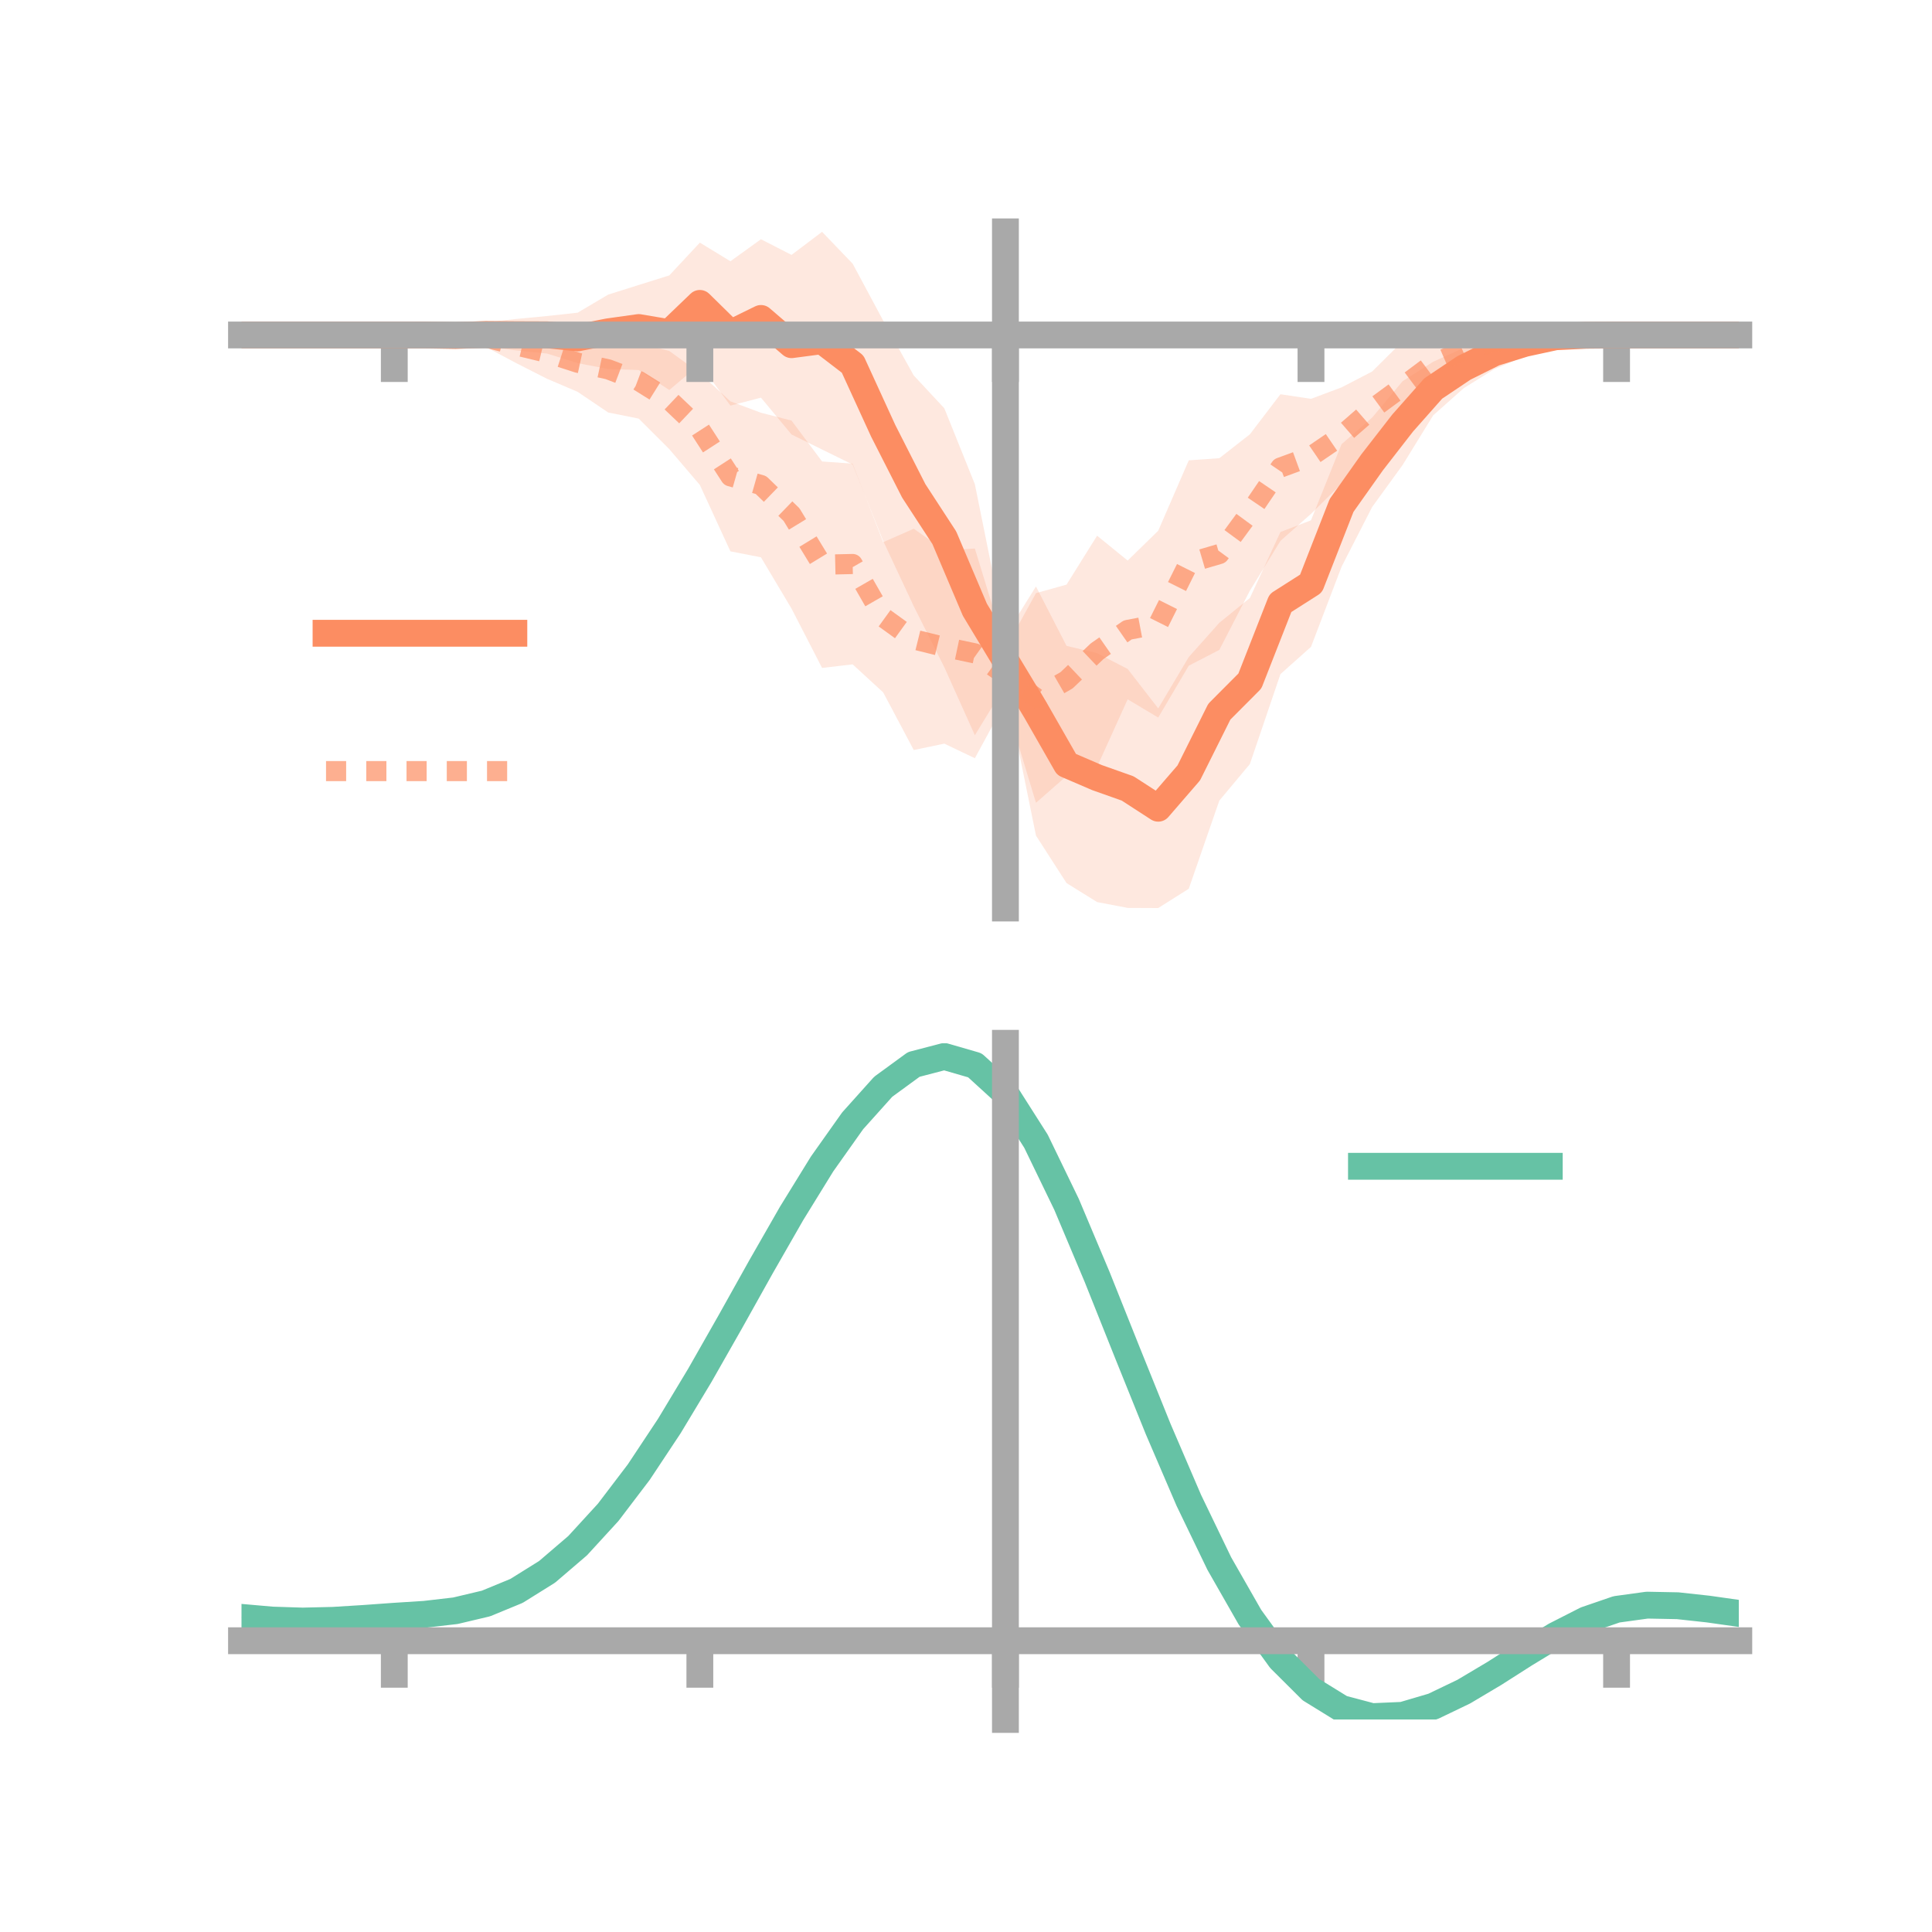 <?xml version="1.0" encoding="utf-8" standalone="no"?>
<!DOCTYPE svg PUBLIC "-//W3C//DTD SVG 1.1//EN"
  "http://www.w3.org/Graphics/SVG/1.1/DTD/svg11.dtd">
<!-- Created with matplotlib (https://matplotlib.org/) -->
<svg height="144pt" version="1.1" viewBox="0 0 144 144" width="144pt" xmlns="http://www.w3.org/2000/svg" xmlns:xlink="http://www.w3.org/1999/xlink">
 <defs>
  <style type="text/css">*{stroke-linecap:butt;stroke-linejoin:round;}</style>
 </defs>
 <g id="figure_1">
  <g id="patch_1">
   <path d="M 0 144 
L 144 144 
L 144 0 
L 0 0 
z
" style="fill:none;"/>
  </g>
  <g id="axes_1">
   <g id="patch_2">
    <path d="M 18 67.68 
L 129.6 67.68 
L 129.6 17.28 
L 18 17.28 
z
" style="fill:none;"/>
   </g>
   <g id="PolyCollection_1">
    <path clip-path="url(#pb808e08bb1)" d="M 18 24.968 
L 18 24.968 
L 20.278 24.968 
L 22.555 24.968 
L 24.833 24.968 
L 27.11 24.968 
L 29.388 24.968 
L 31.665 24.803 
L 33.943 24.553 
L 36.22 24.025 
L 38.498 23.772 
L 40.776 23.555 
L 43.053 23.306 
L 45.331 21.958 
L 47.608 21.241 
L 49.886 20.527 
L 52.163 18.084 
L 54.441 19.473 
L 56.718 17.832 
L 58.996 18.999 
L 61.273 17.28 
L 63.551 19.652 
L 65.829 23.898 
L 68.106 27.986 
L 70.384 30.431 
L 72.661 36.09 
L 74.939 47.364 
L 77.216 43.711 
L 79.494 48.14 
L 81.771 48.685 
L 84.049 49.861 
L 86.327 52.801 
L 88.604 48.973 
L 90.882 46.418 
L 93.159 44.57 
L 95.437 39.653 
L 97.714 38.781 
L 99.992 33.107 
L 102.269 31.127 
L 104.547 28.406 
L 106.824 26.961 
L 109.102 25.929 
L 111.38 25.08 
L 113.657 24.631 
L 115.935 24.637 
L 118.212 24.823 
L 120.49 24.968 
L 122.767 24.968 
L 125.045 24.968 
L 127.322 24.968 
L 129.6 24.968 
L 129.6 24.968 
L 129.6 24.968 
L 127.322 24.968 
L 125.045 24.968 
L 122.767 24.968 
L 120.49 24.968 
L 118.212 25.155 
L 115.935 25.566 
L 113.657 26.557 
L 111.38 27.51 
L 109.102 28.929 
L 106.824 30.954 
L 104.547 34.652 
L 102.269 37.794 
L 99.992 42.244 
L 97.714 48.213 
L 95.437 50.244 
L 93.159 56.947 
L 90.882 59.671 
L 88.604 66.243 
L 86.327 67.68 
L 84.049 67.67 
L 81.771 67.235 
L 79.494 65.82 
L 77.216 62.28 
L 74.939 51.079 
L 72.661 54.799 
L 70.384 49.732 
L 68.106 45.185 
L 65.829 40.321 
L 63.551 34.623 
L 61.273 33.504 
L 58.996 32.384 
L 56.718 29.639 
L 54.441 30.232 
L 52.163 27.141 
L 49.886 29.069 
L 47.608 27.582 
L 45.331 27.504 
L 43.053 27.063 
L 40.776 26.353 
L 38.498 26.121 
L 36.22 25.831 
L 33.943 25.46 
L 31.665 25.132 
L 29.388 24.968 
L 27.11 24.968 
L 24.833 24.968 
L 22.555 24.968 
L 20.278 24.968 
L 18 24.968 
z
" style="fill:#fc8d62;fill-opacity:0.2;"/>
   </g>
   <g id="PolyCollection_2">
    <path clip-path="url(#pb808e08bb1)" d="M 18 24.968 
L 18 24.968 
L 20.278 24.968 
L 22.555 24.968 
L 24.833 24.968 
L 27.11 24.968 
L 29.388 24.968 
L 31.665 24.668 
L 33.943 24.564 
L 36.22 24.446 
L 38.498 24.421 
L 40.776 24.356 
L 43.053 24.864 
L 45.331 24.314 
L 47.608 25.59 
L 49.886 26.158 
L 52.163 27.814 
L 54.441 29.913 
L 56.718 30.764 
L 58.996 31.348 
L 61.273 34.395 
L 63.551 34.559 
L 65.829 40.41 
L 68.106 39.408 
L 70.384 41.012 
L 72.661 40.884 
L 74.939 48.331 
L 77.216 44.209 
L 79.494 43.573 
L 81.771 39.928 
L 84.049 41.781 
L 86.327 39.558 
L 88.604 34.31 
L 90.882 34.152 
L 93.159 32.37 
L 95.437 29.384 
L 97.714 29.727 
L 99.992 28.873 
L 102.269 27.693 
L 104.547 25.433 
L 106.824 24.981 
L 109.102 24.229 
L 111.38 24.188 
L 113.657 24.603 
L 115.935 24.659 
L 118.212 24.759 
L 120.49 24.968 
L 122.767 24.968 
L 125.045 24.968 
L 127.322 24.968 
L 129.6 24.968 
L 129.6 24.968 
L 129.6 24.968 
L 127.322 24.968 
L 125.045 24.968 
L 122.767 24.968 
L 120.49 24.968 
L 118.212 25.305 
L 115.935 25.508 
L 113.657 26.035 
L 111.38 26.728 
L 109.102 28.016 
L 106.824 29.23 
L 104.547 32.19 
L 102.269 33.276 
L 99.992 36.048 
L 97.714 38.301 
L 95.437 40.313 
L 93.159 44.025 
L 90.882 48.439 
L 88.604 49.618 
L 86.327 53.483 
L 84.049 52.123 
L 81.771 57.153 
L 79.494 57.839 
L 77.216 59.836 
L 74.939 52.312 
L 72.661 56.514 
L 70.384 55.427 
L 68.106 55.903 
L 65.829 51.609 
L 63.551 49.517 
L 61.273 49.784 
L 58.996 45.362 
L 56.718 41.539 
L 54.441 41.094 
L 52.163 36.146 
L 49.886 33.477 
L 47.608 31.201 
L 45.331 30.745 
L 43.053 29.205 
L 40.776 28.233 
L 38.498 27.076 
L 36.22 25.864 
L 33.943 25.443 
L 31.665 25.188 
L 29.388 24.968 
L 27.11 24.968 
L 24.833 24.968 
L 22.555 24.968 
L 20.278 24.968 
L 18 24.968 
z
" style="fill:#fc8d62;fill-opacity:0.2;"/>
   </g>
   <g id="matplotlib.axis_1">
    <g id="xtick_1">
     <g id="line2d_1">
      <defs>
       <path d="M 0 0 
L 0 3.5 
" id="mfa6b6ccc2c" style="stroke:#a9a9a9;stroke-width:2;"/>
      </defs>
      <g>
       <use style="fill:#a9a9a9;stroke:#a9a9a9;stroke-width:2;" x="29.388" xlink:href="#mfa6b6ccc2c" y="24.968"/>
      </g>
     </g>
    </g>
    <g id="xtick_2">
     <g id="line2d_2">
      <g>
       <use style="fill:#a9a9a9;stroke:#a9a9a9;stroke-width:2;" x="52.163" xlink:href="#mfa6b6ccc2c" y="24.968"/>
      </g>
     </g>
    </g>
    <g id="xtick_3">
     <g id="line2d_3">
      <g>
       <use style="fill:#a9a9a9;stroke:#a9a9a9;stroke-width:2;" x="74.939" xlink:href="#mfa6b6ccc2c" y="24.968"/>
      </g>
     </g>
    </g>
    <g id="xtick_4">
     <g id="line2d_4">
      <g>
       <use style="fill:#a9a9a9;stroke:#a9a9a9;stroke-width:2;" x="97.714" xlink:href="#mfa6b6ccc2c" y="24.968"/>
      </g>
     </g>
    </g>
    <g id="xtick_5">
     <g id="line2d_5">
      <g>
       <use style="fill:#a9a9a9;stroke:#a9a9a9;stroke-width:2;" x="120.49" xlink:href="#mfa6b6ccc2c" y="24.968"/>
      </g>
     </g>
    </g>
   </g>
   <g id="matplotlib.axis_2"/>
   <g id="line2d_6">
    <path clip-path="url(#pb808e08bb1)" d="M 18 24.968 
L 20.278 24.968 
L 22.555 24.968 
L 24.833 24.968 
L 27.11 24.968 
L 29.388 24.968 
L 31.665 24.967 
L 33.943 25.007 
L 36.22 24.928 
L 38.498 24.946 
L 40.776 24.954 
L 43.053 25.185 
L 45.331 24.731 
L 47.608 24.412 
L 49.886 24.798 
L 52.163 22.613 
L 54.441 24.852 
L 56.718 23.735 
L 58.996 25.691 
L 61.273 25.392 
L 63.551 27.138 
L 65.829 32.11 
L 68.106 36.586 
L 70.384 40.081 
L 72.661 45.445 
L 74.939 49.221 
L 77.216 52.995 
L 79.494 56.98 
L 81.771 57.96 
L 84.049 58.766 
L 86.327 60.241 
L 88.604 57.608 
L 90.882 53.044 
L 93.159 50.758 
L 95.437 44.948 
L 97.714 43.497 
L 99.992 37.675 
L 102.269 34.461 
L 104.547 31.529 
L 106.824 28.957 
L 109.102 27.429 
L 111.38 26.295 
L 113.657 25.594 
L 115.935 25.101 
L 118.212 24.989 
L 120.49 24.968 
L 122.767 24.968 
L 125.045 24.968 
L 127.322 24.968 
L 129.6 24.968 
" style="fill:none;stroke:#fc8d62;stroke-linecap:square;stroke-width:2;"/>
   </g>
   <g id="line2d_7">
    <path clip-path="url(#pb808e08bb1)" d="M 18 24.968 
L 20.278 24.968 
L 22.555 24.968 
L 24.833 24.968 
L 27.11 24.968 
L 29.388 24.968 
L 31.665 24.928 
L 33.943 25.004 
L 36.22 25.155 
L 38.498 25.748 
L 40.776 26.295 
L 43.053 27.034 
L 45.331 27.529 
L 47.608 28.395 
L 49.886 29.818 
L 52.163 31.98 
L 54.441 35.503 
L 56.718 36.151 
L 58.996 38.355 
L 61.273 42.09 
L 63.551 42.038 
L 65.829 46.009 
L 68.106 47.656 
L 70.384 48.219 
L 72.661 48.699 
L 74.939 50.322 
L 77.216 52.022 
L 79.494 50.706 
L 81.771 48.54 
L 84.049 46.952 
L 86.327 46.521 
L 88.604 41.964 
L 90.882 41.295 
L 93.159 38.198 
L 95.437 34.849 
L 97.714 34.014 
L 99.992 32.46 
L 102.269 30.484 
L 104.547 28.811 
L 106.824 27.106 
L 109.102 26.122 
L 111.38 25.458 
L 113.657 25.319 
L 115.935 25.083 
L 118.212 25.032 
L 120.49 24.968 
L 122.767 24.968 
L 125.045 24.968 
L 127.322 24.968 
L 129.6 24.968 
" style="fill:none;stroke:#fc8d62;stroke-dasharray:1.5,1.5;stroke-dashoffset:0;stroke-opacity:0.7;stroke-width:1.5;"/>
   </g>
   <g id="patch_3">
    <path d="M 74.939 67.68 
L 74.939 17.28 
" style="fill:none;stroke:#a9a9a9;stroke-linecap:square;stroke-linejoin:miter;stroke-width:2;"/>
   </g>
   <g id="patch_4">
    <path d="M 129.6 67.68 
L 129.6 17.28 
" style="fill:none;"/>
   </g>
   <g id="patch_5">
    <path d="M 18 24.968 
L 129.6 24.968 
" style="fill:none;stroke:#a9a9a9;stroke-linecap:square;stroke-linejoin:miter;stroke-width:2;"/>
   </g>
   <g id="patch_6">
    <path d="M 18 17.28 
L 129.6 17.28 
" style="fill:none;"/>
   </g>
   <g id="legend_1">
    <g id="line2d_8">
     <path d="M 24.3 47.2 
L 38.3 47.2 
" style="fill:none;stroke:#fc8d62;stroke-linecap:square;stroke-width:2;"/>
    </g>
    <g id="line2d_9"/>
    <g id="text_1">
     <!--   -->
     <g transform="translate(43.9 49.65)scale(0.07 -0.07)">
      <defs>
       <path id="DejaVuSans-32"/>
      </defs>
      <use xlink:href="#DejaVuSans-32"/>
     </g>
    </g>
    <g id="line2d_10">
     <path d="M 24.3 57.474 
L 38.3 57.474 
" style="fill:none;stroke:#fc8d62;stroke-dasharray:1.5,1.5;stroke-dashoffset:0;stroke-opacity:0.7;stroke-width:1.5;"/>
    </g>
    <g id="line2d_11"/>
    <g id="text_2">
     <!--   -->
     <g transform="translate(43.9 59.924)scale(0.07 -0.07)">
      <use xlink:href="#DejaVuSans-32"/>
     </g>
    </g>
   </g>
  </g>
  <g id="axes_2">
   <g id="patch_7">
    <path d="M 18 128.16 
L 129.6 128.16 
L 129.6 77.76 
L 18 77.76 
z
" style="fill:none;"/>
   </g>
   <g id="PolyCollection_3">
    <path clip-path="url(#pa5f3f998df)" d="M 18 120.59 
L 18 120.51 
L 20.278 120.72 
L 22.555 120.793 
L 24.833 120.732 
L 27.11 120.581 
L 29.388 120.409 
L 31.665 120.258 
L 33.943 119.989 
L 36.22 119.443 
L 38.498 118.494 
L 40.776 117.051 
L 43.053 115.062 
L 45.331 112.518 
L 47.608 109.452 
L 49.886 105.93 
L 52.163 102.053 
L 54.441 97.951 
L 56.718 93.778 
L 58.996 89.709 
L 61.273 85.933 
L 63.551 82.648 
L 65.829 80.059 
L 68.106 78.364 
L 70.384 77.76 
L 72.661 78.432 
L 74.939 80.546 
L 77.216 84.181 
L 79.494 88.962 
L 81.771 94.452 
L 84.049 100.247 
L 86.327 105.988 
L 88.604 111.379 
L 90.882 116.184 
L 93.159 120.233 
L 95.437 123.424 
L 97.714 125.715 
L 99.992 127.129 
L 102.269 127.735 
L 104.547 127.642 
L 106.824 126.983 
L 109.102 125.908 
L 111.38 124.576 
L 113.657 123.151 
L 115.935 121.789 
L 118.212 120.645 
L 120.49 119.868 
L 122.767 119.557 
L 125.045 119.607 
L 127.322 119.865 
L 129.6 120.201 
L 129.6 120.307 
L 129.6 120.307 
L 127.322 119.997 
L 125.045 119.757 
L 122.767 119.718 
L 120.49 120.034 
L 118.212 120.821 
L 115.935 121.995 
L 113.657 123.403 
L 111.38 124.881 
L 109.102 126.261 
L 106.824 127.373 
L 104.547 128.056 
L 102.269 128.16 
L 99.992 127.561 
L 97.714 126.166 
L 95.437 123.923 
L 93.159 120.823 
L 90.882 116.904 
L 88.604 112.26 
L 86.327 107.051 
L 84.049 101.497 
L 81.771 95.888 
L 79.494 90.569 
L 77.216 85.936 
L 74.939 82.414 
L 72.661 80.371 
L 70.384 79.726 
L 68.106 80.311 
L 65.829 81.944 
L 63.551 84.432 
L 61.273 87.58 
L 58.996 91.191 
L 56.718 95.077 
L 54.441 99.055 
L 52.163 102.961 
L 49.886 106.65 
L 47.608 110.001 
L 45.331 112.921 
L 43.053 115.351 
L 40.776 117.262 
L 38.498 118.66 
L 36.22 119.588 
L 33.943 120.122 
L 31.665 120.381 
L 29.388 120.521 
L 27.11 120.677 
L 24.833 120.808 
L 22.555 120.853 
L 20.278 120.781 
L 18 120.59 
z
" style="fill:#66c2a5;fill-opacity:0.2;"/>
   </g>
   <g id="matplotlib.axis_3">
    <g id="xtick_6">
     <g id="line2d_12">
      <g>
       <use style="fill:#a9a9a9;stroke:#a9a9a9;stroke-width:2;" x="29.388" xlink:href="#mfa6b6ccc2c" y="122.29"/>
      </g>
     </g>
    </g>
    <g id="xtick_7">
     <g id="line2d_13">
      <g>
       <use style="fill:#a9a9a9;stroke:#a9a9a9;stroke-width:2;" x="52.163" xlink:href="#mfa6b6ccc2c" y="122.29"/>
      </g>
     </g>
    </g>
    <g id="xtick_8">
     <g id="line2d_14">
      <g>
       <use style="fill:#a9a9a9;stroke:#a9a9a9;stroke-width:2;" x="74.939" xlink:href="#mfa6b6ccc2c" y="122.29"/>
      </g>
     </g>
    </g>
    <g id="xtick_9">
     <g id="line2d_15">
      <g>
       <use style="fill:#a9a9a9;stroke:#a9a9a9;stroke-width:2;" x="97.714" xlink:href="#mfa6b6ccc2c" y="122.29"/>
      </g>
     </g>
    </g>
    <g id="xtick_10">
     <g id="line2d_16">
      <g>
       <use style="fill:#a9a9a9;stroke:#a9a9a9;stroke-width:2;" x="120.49" xlink:href="#mfa6b6ccc2c" y="122.29"/>
      </g>
     </g>
    </g>
   </g>
   <g id="matplotlib.axis_4"/>
   <g id="line2d_17">
    <path clip-path="url(#pa5f3f998df)" d="M 18 120.55 
L 20.278 120.75 
L 22.555 120.823 
L 24.833 120.77 
L 27.11 120.629 
L 29.388 120.465 
L 31.665 120.32 
L 33.943 120.056 
L 36.22 119.516 
L 38.498 118.577 
L 40.776 117.156 
L 43.053 115.206 
L 45.331 112.72 
L 47.608 109.726 
L 49.886 106.29 
L 52.163 102.507 
L 54.441 98.503 
L 56.718 94.427 
L 58.996 90.45 
L 61.273 86.756 
L 63.551 83.54 
L 65.829 81.001 
L 68.106 79.338 
L 70.384 78.743 
L 72.661 79.401 
L 74.939 81.48 
L 77.216 85.059 
L 79.494 89.765 
L 81.771 95.17 
L 84.049 100.872 
L 86.327 106.52 
L 88.604 111.82 
L 90.882 116.544 
L 93.159 120.528 
L 95.437 123.673 
L 97.714 125.941 
L 99.992 127.345 
L 102.269 127.948 
L 104.547 127.849 
L 106.824 127.178 
L 109.102 126.084 
L 111.38 124.729 
L 113.657 123.277 
L 115.935 121.892 
L 118.212 120.733 
L 120.49 119.951 
L 122.767 119.638 
L 125.045 119.682 
L 127.322 119.931 
L 129.6 120.254 
" style="fill:none;stroke:#66c2a5;stroke-linecap:square;stroke-width:2;"/>
   </g>
   <g id="patch_8">
    <path d="M 74.939 128.16 
L 74.939 77.76 
" style="fill:none;stroke:#a9a9a9;stroke-linecap:square;stroke-linejoin:miter;stroke-width:2;"/>
   </g>
   <g id="patch_9">
    <path d="M 129.6 128.16 
L 129.6 77.76 
" style="fill:none;"/>
   </g>
   <g id="patch_10">
    <path d="M 18 122.29 
L 129.6 122.29 
" style="fill:none;stroke:#a9a9a9;stroke-linecap:square;stroke-linejoin:miter;stroke-width:2;"/>
   </g>
   <g id="patch_11">
    <path d="M 18 77.76 
L 129.6 77.76 
" style="fill:none;"/>
   </g>
   <g id="legend_2">
    <g id="line2d_18">
     <path d="M 101.475 86.929 
L 115.475 86.929 
" style="fill:none;stroke:#66c2a5;stroke-linecap:square;stroke-width:2;"/>
    </g>
    <g id="line2d_19"/>
    <g id="text_3">
     <!--   -->
     <g transform="translate(121.075 89.379)scale(0.07 -0.07)">
      <use xlink:href="#DejaVuSans-32"/>
     </g>
    </g>
   </g>
  </g>
 </g>
 <defs>
  <clipPath id="pb808e08bb1">
   <rect height="50.4" width="111.6" x="18" y="17.28"/>
  </clipPath>
  <clipPath id="pa5f3f998df">
   <rect height="50.4" width="111.6" x="18" y="77.76"/>
  </clipPath>
 </defs>
</svg>
